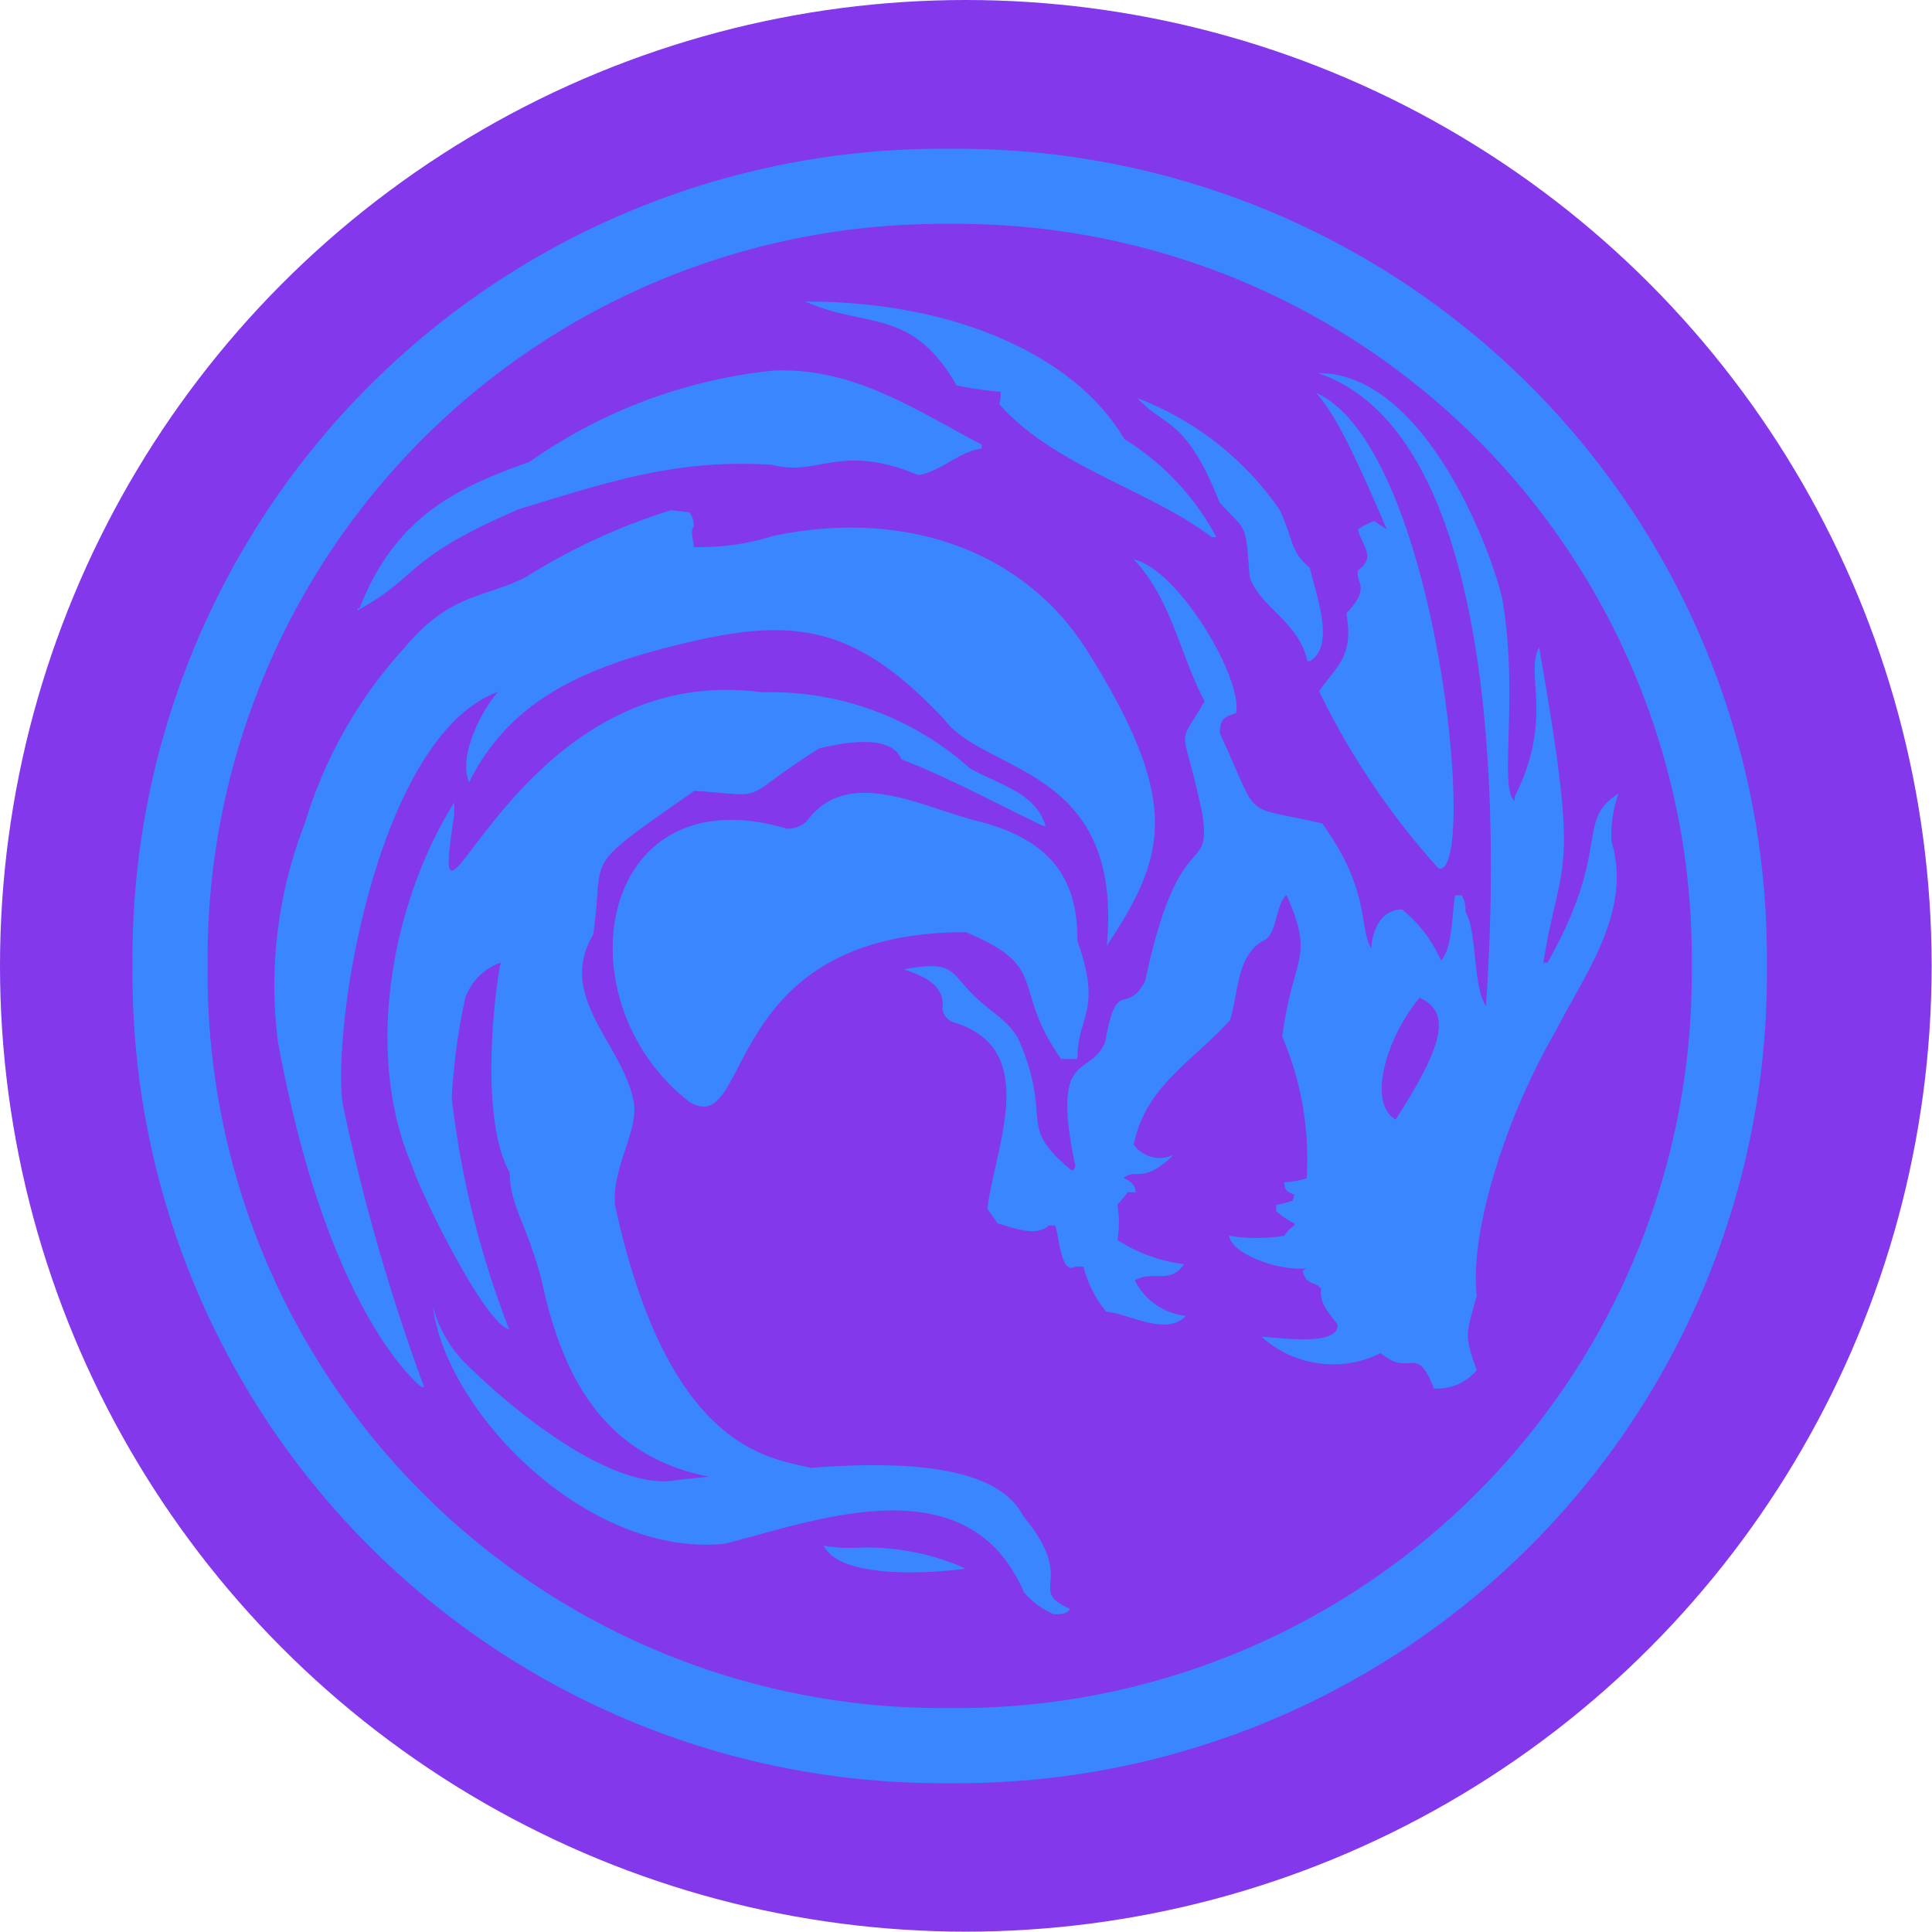 <svg xmlns="http://www.w3.org/2000/svg" viewBox="0 0 54.53 54.53"><defs><style>.cls-1{fill:#8338EC;}.cls-2,.cls-3{fill:#3A86FF;}.cls-3{fill-rule:evenodd;}</style></defs><g id="Layer_2" data-name="Layer 2"><g id="Layer_1-2" data-name="Layer 1"><circle class="cls-1" cx="27.26" cy="27.26" r="27.26"/><path class="cls-2" d="M27,6.32A20.72,20.72,0,0,1,47.75,27.05v.43A20.72,20.72,0,0,1,27,48.21h-.44A20.72,20.72,0,0,1,5.86,27.48v-.43A20.72,20.72,0,0,1,26.58,6.32H27M27,4.2h-.46A22.83,22.83,0,0,0,3.74,27v.47A22.83,22.83,0,0,0,26.57,50.33H27A22.83,22.83,0,0,0,49.87,27.5V27A22.83,22.83,0,0,0,27,4.2Z"/><path class="cls-3" d="M28.24,11.06A11.76,11.76,0,0,1,27,10.88c-1.27-2.22-2.56-1.6-4.27-2.37,4.39,0,7.69,1.63,9,3.88a7.25,7.25,0,0,1,2.6,2.77H34.2c-1.76-1.34-4.46-2-6-3.76A.8.8,0,0,0,28.24,11.06Z"/><path class="cls-3" d="M21.82,10.46c2.27-.1,4,1.1,5.89,2.09v.11c-.67.09-1.11.63-1.79.75-2.22-.93-2.84.06-4.12-.29-2.73-.18-4.71.51-7.15,1.25-3.26,1.4-2.79,1.89-4.56,2.86v-.06h.06c1-2.59,2.77-3.42,4.79-4.13A14.53,14.53,0,0,1,21.82,10.46Z"/><path class="cls-3" d="M37.15,11.09c3.45,1.56,4.59,13.78,3.45,13.42a21.47,21.47,0,0,1-3.37-5c.45-.67,1-.95.77-2.2.72-.75.24-.85.33-1.21.53-.4.11-.67,0-1.16a1.8,1.8,0,0,1,.46-.23l.35.23C38,12.25,37.57,11.58,37.15,11.09Z"/><path class="cls-3" d="M32.11,11.24a8.62,8.62,0,0,1,4,3.14c.44.93.27,1.13.86,1.65.16.72.74,2.2,0,2.63H36.9c-.25-1.13-1.32-1.49-1.63-2.38-.12-1.61-.08-1.24-.85-2.1C33.48,11.77,32.83,12.05,32.11,11.24Z"/><path class="cls-2" d="M28.88,42.79c-.75-1.47-3.48-1.55-6-1.36-1.05-.28-4-.38-5.52-7.41-.1-1.12.72-2.14.51-3-.36-1.63-2.15-2.88-1.13-4.64.36-2.36-.46-1.74,2.86-4.06,2.22.16,1.14.31,3.51-1.19.65-.17,2.05-.43,2.33.3,1.39.54,2.7,1.26,4,1.88l.07,0c-.28-.94-1.33-1.17-2.13-1.62a8.44,8.44,0,0,0-5.87-2.15C14.37,18.57,12,28.26,12.82,23c0-.12,0-.35,0-.35-1.7,2.71-2.6,7-1.18,10.28.25.79,2.05,4.44,2.73,4.59A26.48,26.48,0,0,1,12.75,31a17.74,17.74,0,0,1,.38-2.83,1.63,1.63,0,0,1,1-1c-.22,1.15-.56,4.49.26,5.93,0,.92.44,1.35.89,3,.6,2.85,1.81,5,4.73,5.58l-.88.09c-1.74.35-4.46-1.79-5.91-3.21a3.54,3.54,0,0,1-1-1.68c.38,3,4.38,7.09,8.24,6.69,2.49-.62,6.85-2.33,8.44,1.37a2.28,2.28,0,0,0,.84.62c.23,0,.37,0,.46-.15C28.94,44.85,30.44,44.67,28.88,42.79Z"/><path class="cls-3" d="M7.84,29.37a12.65,12.65,0,0,1,.77-6.15,12.88,12.88,0,0,1,2.8-4.93c1.3-1.56,2.28-1.41,3.43-2a17.41,17.41,0,0,1,4.1-1.89l.52.06a.61.61,0,0,1,.12.4c-.11.16,0,.41,0,.58a6.77,6.77,0,0,0,2.23-.31c3.72-.79,7.15.4,8.94,3.34,2.59,4.17,2.17,5.7.49,8.22.47-5.09-3.45-4.83-4.6-6.4-2.35-2.48-4-2.89-7-2.21s-5.2,1.59-6.4,4c-.3-.71.29-1.93.81-2.55-3.34,1.23-4.68,9.21-4.38,11.62a57.16,57.16,0,0,0,2.3,8H11.9S9.26,37.18,7.84,29.37Z"/><path class="cls-3" d="M27.26,26.31c-7,0-6,5.83-7.79,4.8-3.71-2.87-2.6-9.31,2.74-7.72a.79.79,0,0,0,.56-.21c1.16-1.58,3.21-.41,4.84,0,1.89.48,2.82,1.48,2.8,3.38.71,2,0,2.08,0,3.33h-.46C28.5,27.83,29.68,27.32,27.26,26.31Z"/><path class="cls-2" d="M45.68,22.4c-1.23.77-.17,1.52-2,4.77h-.12c.5-3.11,1.06-2.19-.12-8.9-.41.76.43,2-.69,4.22v.12c-.46-.38.13-2.92-.35-5.72-.4-1.66-2.29-6.37-5.2-6.36,4.87,1.65,5.17,11.7,4.74,17.86-.38-.56-.24-2.11-.58-2.66a.71.71,0,0,0-.11-.46h-.18c-.09.49-.07,1.51-.4,1.84a3.77,3.77,0,0,0-1.1-1.44c-.58,0-.83.56-.87,1.1-.36-.63,0-1.6-1.38-3.53-2.34-.54-1.71,0-2.89-2.54,0-.45.16-.46.46-.58.18-1-1.64-4.05-2.89-4.33,1.07,1.12,1.31,2.72,2,4-.82,1.43-.63.47-.06,3.2.25,1.8-.66.17-1.62,4.71-.55,1-.8-.16-1.12,1.69-.41,1.07-1.56.14-.85,3.52,0,.06,0,0-.05.12h-.06c-1.58-1.3-.5-1.37-1.48-3.67-.3-.59-.82-.78-1.39-1.38s-.51-.86-1.87-.62c.57.18,1.18.45,1.1,1.1a.46.46,0,0,0,.33.4c2.47.75,1.14,3.53.94,5.26l.29.41c.4.11,1.09.4,1.44.06l.18,0c.11.21.15,1.42.57,1.16h.23a3.3,3.3,0,0,0,.64,1.27c.66.06,1.7.71,2.25.12a1.83,1.83,0,0,1-1.44-1c.48-.3,1,.13,1.39-.46A4.46,4.46,0,0,1,31.54,35a3.22,3.22,0,0,0,0-1c.1-.11.2-.23.29-.35h.23c-.05-.26-.16-.3-.35-.41.4-.28.54.2,1.42-.65A.9.9,0,0,1,32,32.31c.33-1.65,1.62-2.31,2.72-3.52.24-.79.19-1.9,1-2.27.33-.24.29-1,.59-1.26.81,1.82.19,1.68-.12,4a8.73,8.73,0,0,1,.69,4,2.74,2.74,0,0,1-.63.11c0,.21.08.28.29.35l-.06.17a3.09,3.09,0,0,1-.46.12v.17a1.9,1.9,0,0,0,.52.35v.06a.81.81,0,0,0-.29.29,5,5,0,0,1-1.56,0c.1.54,1.43,1,2.19.92,0,0,0,0-.11.06.09.45.36.28.52.52-.06.42.24.7.46,1,.06.66-1.81.35-2.14.35a3,3,0,0,0,3.36.46c.85.72,1-.31,1.5,1a1.44,1.44,0,0,0,1.21-.52c-.36-1-.3-1,0-2.1-.2-1.72.75-4.92,2.24-7.49.81-1.59,2.17-3.38,1.56-5.34A3.61,3.61,0,0,1,45.68,22.4Zm-6.29,9.2c-.83-.49-.22-2.38.68-3.44C40.88,28.55,40.88,29.3,39.39,31.6Z"/><path class="cls-3" d="M24.08,43.69a6.85,6.85,0,0,1,3.17.58c.13,0-3.43.5-4-.64A4.65,4.65,0,0,0,24.08,43.69Z"/></g></g></svg>